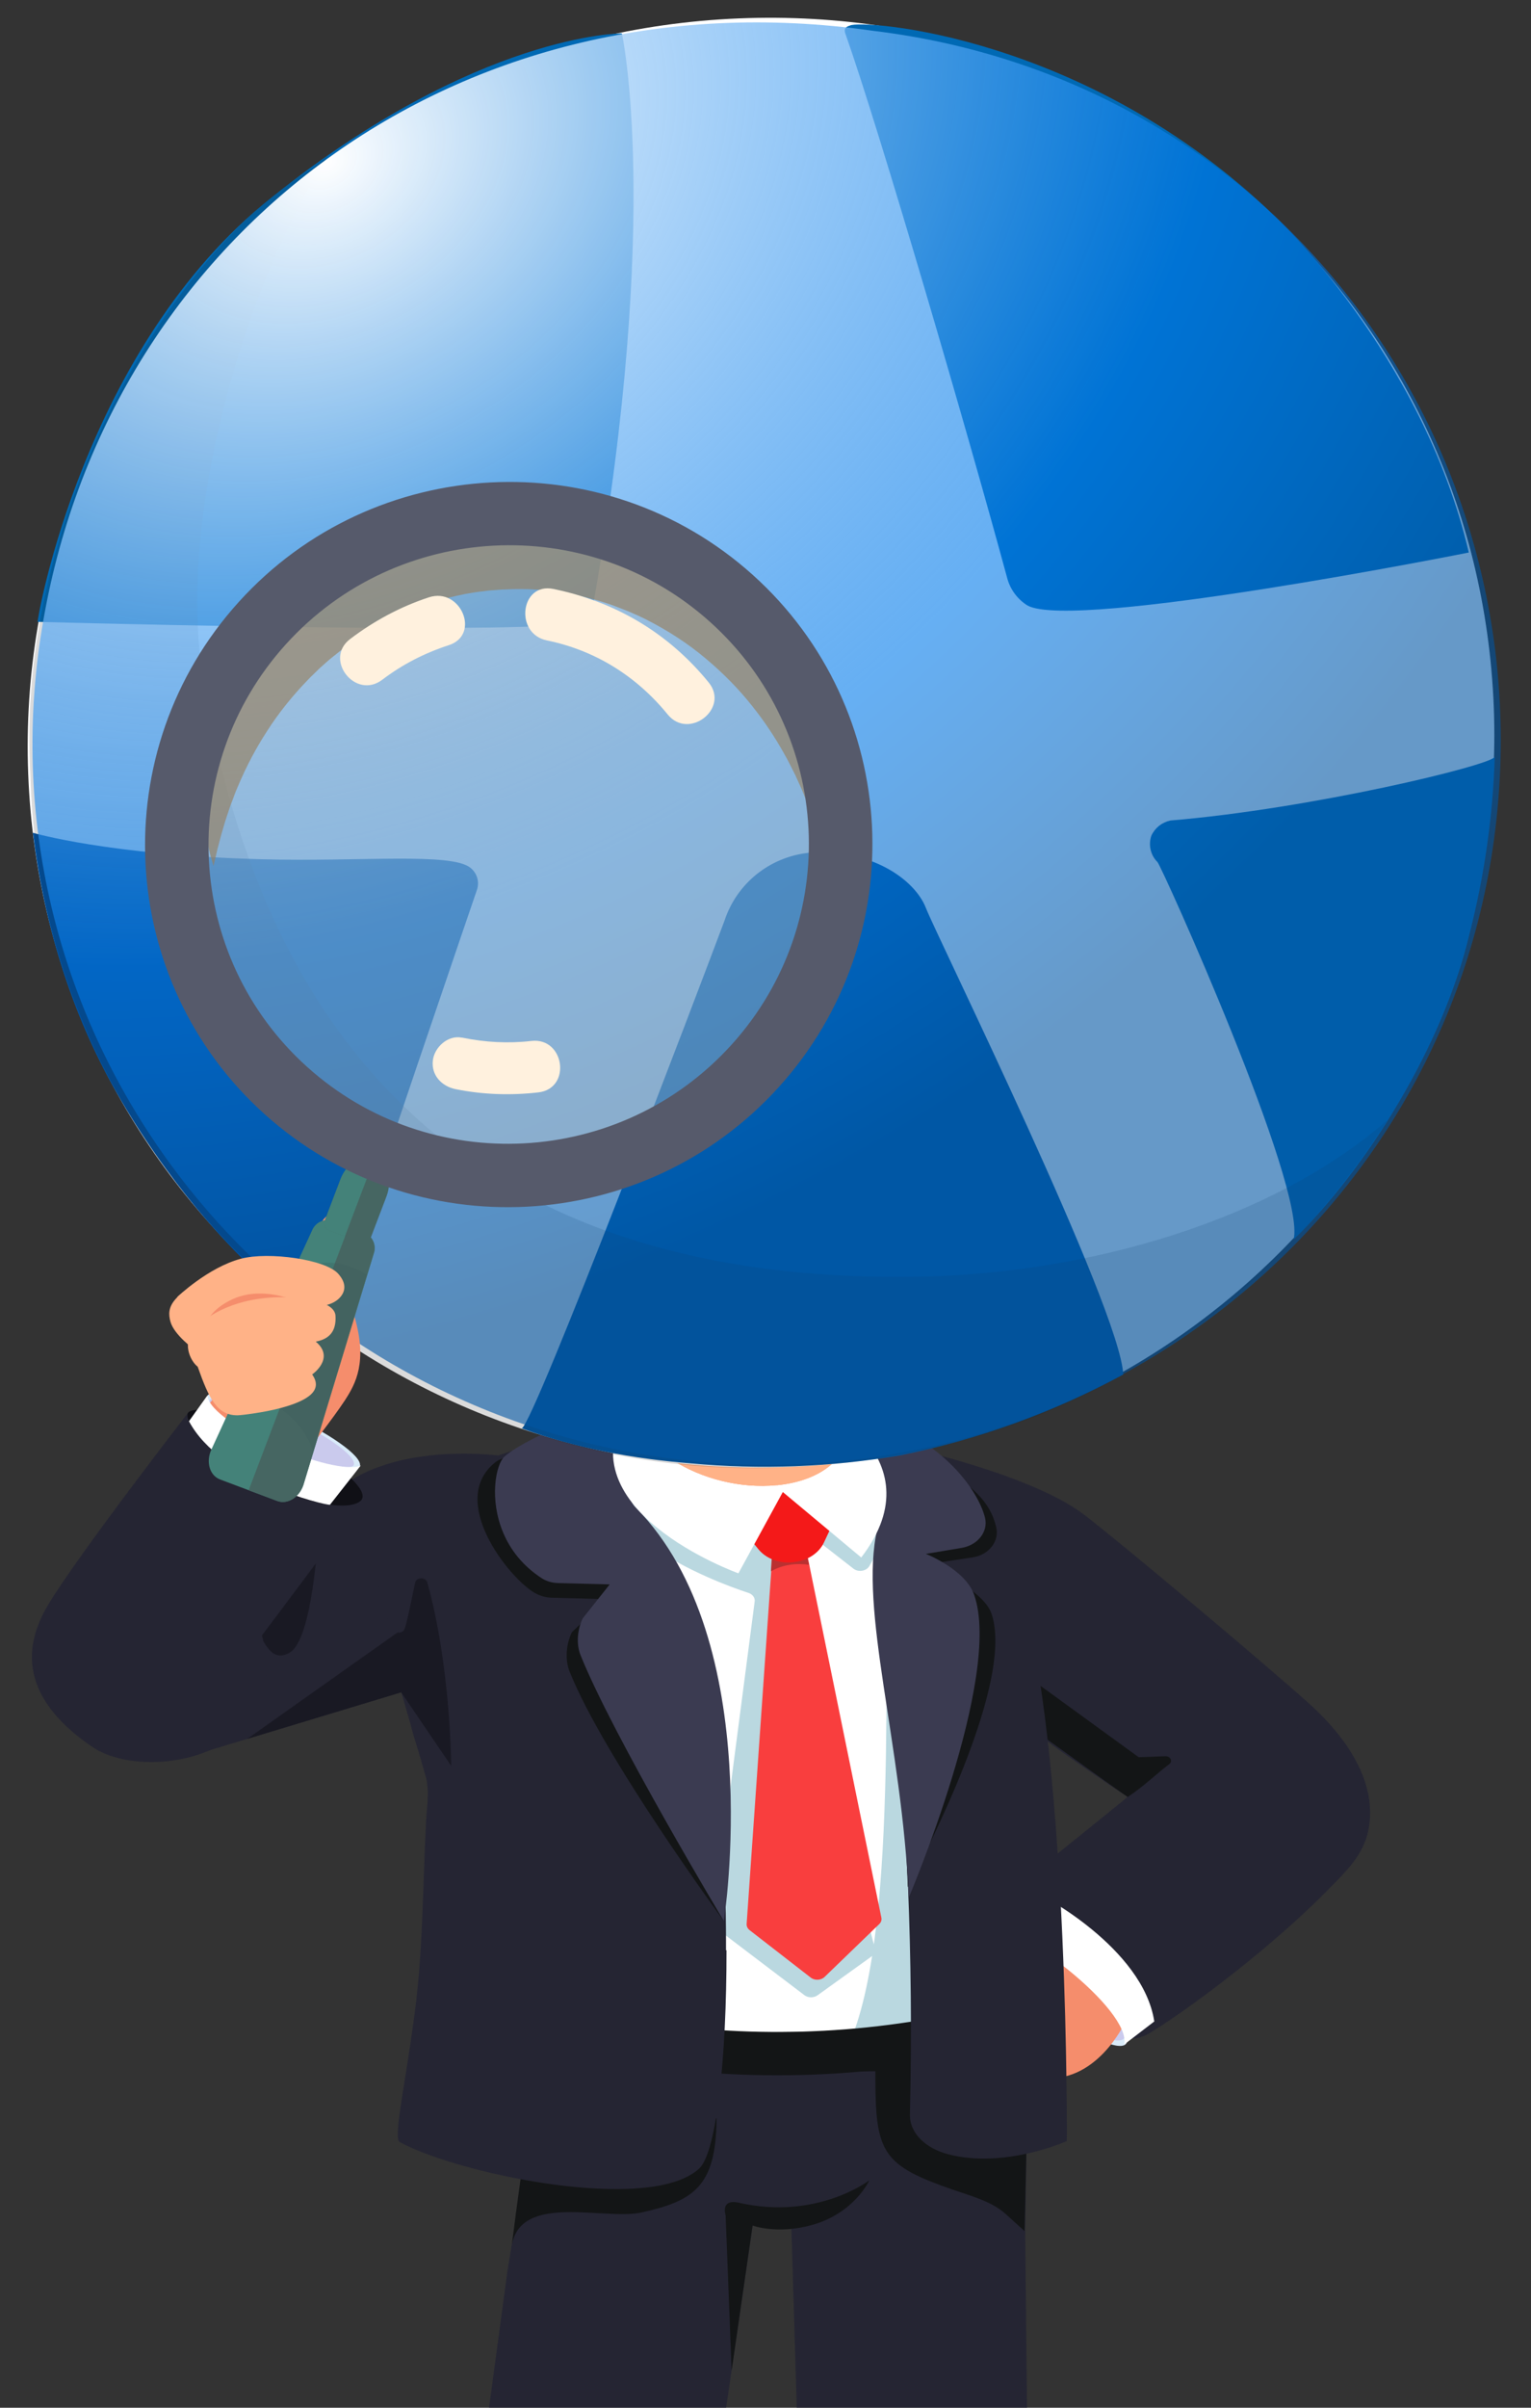 <svg width="154" height="242" viewBox="0 0 154 242" fill="none" xmlns="http://www.w3.org/2000/svg">
<rect x="0" y="0" width="154" height="242" fill="#333333" stroke="none"/>
<g clip-path="url(#clip0_1370_25025)">
<mask id="mask0_1370_25025" style="mask-type:luminance" maskUnits="userSpaceOnUse" x="0" y="3" width="150" height="278">
<path d="M148.837 3.005L0.793 4.079L1.772 280.163L149.816 279.089L148.837 3.005Z" fill="white"/>
</mask>
<g mask="url(#mask0_1370_25025)">
<path d="M93.724 165.38C94.357 166.31 95.163 167.215 96.149 168.07C96.258 168.171 96.378 168.266 96.492 168.367C98.927 170.35 100.981 171.623 102.868 173.107C105.928 175.517 106.414 175.813 109.407 177.894C110.644 178.748 111.948 179.637 113.378 180.585C113.384 180.591 113.402 180.603 113.408 180.609C113.456 180.639 98.934 192.287 98.934 192.287C98.49 193.806 101.168 195.285 102.24 196.733C103.216 198.05 103.968 199.009 104.642 199.777C105.671 200.949 106.531 201.668 107.751 202.54C107.997 202.712 108.268 202.902 108.55 203.091C109.055 203.441 109.607 203.712 110.189 203.906C112.326 204.645 113.761 205.503 115.7 204.308C120.653 201.257 128.48 195.105 133.229 190.294C134.992 188.514 136.605 186.986 137.282 185.135C137.455 184.648 137.591 184.156 137.673 183.658C138.355 179.698 136.224 175.334 131.637 171.21C127.241 167.24 112.346 155.307 109.118 152.658C107.447 151.292 105.742 150.436 104.104 150.011C103.018 149.725 101.944 149.638 100.925 149.699C100.452 149.733 94.111 148.306 93.461 149.281C92.166 151.25 96.494 156.521 95.93 157.999C94.866 160.823 91.568 162.286 93.689 165.392L93.713 165.392L93.724 165.38Z" fill="#252533"/>
<path d="M92.064 148.834C92.064 148.834 101.495 151.612 108.118 155.699L108.232 155.8C110.265 157.457 107.721 155.342 116.68 162.295C126.619 170.001 138.409 178.708 137.297 185.142C137.469 184.655 137.606 184.162 137.688 183.664C138.37 179.703 136.239 175.337 131.655 171.211C127.258 167.239 112.379 154.768 109.024 152.221C103.721 148.19 91.195 145.46 91.195 145.46L92.058 148.841L92.064 148.84L92.064 148.834Z" fill="#252533"/>
<path d="M91.081 164.559C92.639 165.645 111.633 179.413 113.437 180.611C114.963 179.622 116.559 178.088 117.606 177.318C117.995 177.034 117.736 176.496 117.214 176.518L114.539 176.616L93.38 161.25L91.081 164.565L91.081 164.559Z" fill="#131516"/>
<path d="M107.663 198.043C111.284 201.139 113.644 204.112 113.36 205.23C113.023 206.563 108.65 204.449 105.023 201.341C101.402 198.245 98.416 194.617 99.162 193.598C99.61 192.983 104.036 194.941 107.663 198.037L107.657 198.037L107.663 198.043Z" fill="#D9EBF9"/>
<path d="M107.801 198.004C111.211 200.886 113.415 203.657 113.143 204.708C112.811 205.958 108.684 203.992 105.274 201.11C101.864 198.228 99.07 194.85 99.787 193.898C100.222 193.319 104.391 195.134 107.801 198.01L107.801 198.004Z" fill="#CACAED"/>
<path d="M113.161 203.281C113.161 203.281 110.22 209.668 104.592 208.799C98.965 207.93 97.046 198.942 97.046 198.942L103.378 193.464L113.161 203.287L113.161 203.281Z" fill="#F58D6C"/>
<path d="M103.979 190.169C103.979 190.169 99.007 193.671 99.031 193.67C102.19 193.042 113.866 202.06 113.074 205.5L116.106 203.176C114.984 195.793 104.573 190.26 103.979 190.169Z" fill="white"/>
<path d="M91.96 184.253L101.696 187.444L101.695 187.252C101.132 164.407 78.544 146.235 50.894 146.386C50.894 146.386 38.541 144.421 32.702 150.923L40.386 170.159L43.803 181.93C43.803 181.93 46.275 183.68 91.96 184.247L91.96 184.253Z" fill="#252533"/>
<path d="M80.917 267.864C81.826 267.439 82.95 267.041 84.195 266.685C91.535 264.625 103.403 264.089 103.568 266.884L103.12 224.231L103.402 207.054L103.442 204.713L100.962 206.407L90.621 213.472L80.481 221.81L79.561 222.433L80.917 267.864Z" fill="#252533"/>
<path d="M46.088 265.207C46.996 264.265 48.518 263.744 50.352 263.545C57.442 262.779 69.279 266.718 69.029 269.033C68.709 271.96 75.707 223.67 75.707 223.67L81.636 223.626L106.096 204.65L53.64 205.041L53.375 206.727L53.595 211.393L52.498 220.439L51.625 224.725L51.037 228.295L46.07 265.213L46.076 265.213L46.088 265.207Z" fill="#252533"/>
<path d="M51.464 225.762C52.303 220.338 60.792 223.205 64.525 222.374C69.81 221.202 72.018 219.747 72.079 212.956L68.802 210.206L54.185 205.567L51.885 222.517L51.47 225.762L51.464 225.762Z" fill="#131516"/>
<path d="M88.045 206.512L88.054 209.166C88.079 216.459 88.916 217.681 95.867 220.092C97.775 220.749 99.773 221.274 101.145 222.516L103.057 224.246L103.449 207.056L103.447 206.385L88.033 206.5L88.039 206.518L88.045 206.512Z" fill="#131516"/>
<path d="M81.636 223.644C85.954 222.456 87.442 219.143 87.442 219.143C87.442 219.143 82.168 223.185 74.333 221.398C72.414 220.963 72.989 222.66 72.989 222.66L73.593 238.264L75.702 223.688C75.702 223.688 78.145 224.605 81.63 223.644L81.636 223.644Z" fill="#131516"/>
<path d="M42.438 205.614L105.403 205.191L105.414 208.062L42.449 208.485L42.438 205.614Z" fill="#131516"/>
<path d="M42.299 159.953L50.822 192.445C53.901 204.009 68.205 204.454 81.206 204.225L82.508 204.167L84.258 204.064C102.95 203.512 105.071 194.001 101.986 182.437L94.661 154.965L93.568 150.855L93.22 150.936L90.572 151.537L42.305 159.953L42.299 159.953Z" fill="white"/>
<path d="M85.99 203.941L84.302 204.055C99.23 204.581 105.078 194.006 101.996 182.454L94.679 155.01L94.002 153.207L93.245 150.985L91.915 147.09L90.601 151.585L89.702 154.657C88.375 160.385 90.691 190.578 85.996 203.941L85.99 203.941Z" fill="#BAD8E0"/>
<path d="M61.28 144.789C61.584 144.199 62.554 144.09 63.017 144.608C64.905 146.714 69.682 150.8 77.279 149.097C80.931 148.279 82.339 146.712 82.887 145.683C83.143 145.184 83.897 145.029 84.413 145.343C86.767 146.817 91.447 150.795 87.432 157.425C87.128 157.925 86.326 158.045 85.845 157.665L80.079 153.167C79.568 152.764 78.718 152.926 78.456 153.473L77.623 155.198C77.558 155.336 77.54 155.486 77.565 155.641L88.013 195.875C88.068 196.156 87.943 196.45 87.68 196.632L82.242 200.541C81.853 200.82 81.278 200.818 80.905 200.527L72.034 193.795C71.787 193.605 71.673 193.33 71.726 193.054L75.906 161.002C75.976 160.619 75.729 160.249 75.291 160.103C71.831 158.972 56.834 153.416 61.298 144.758L61.298 144.782L61.28 144.789Z" fill="#BAD8E0"/>
<path d="M75.383 193.983L81.555 198.771C81.951 199.079 82.579 199.045 82.937 198.707L88.438 193.392C88.635 193.205 88.712 192.953 88.651 192.719L86.312 181.294L83.753 168.762L81.706 158.765L81.402 157.27L81.298 156.768L81.152 156.032L77.692 156.189L77.641 156.932L77.579 157.927L77.47 159.454L75.105 193.339C75.076 193.584 75.185 193.829 75.401 193.995L75.395 193.995L75.383 193.983Z" fill="#F93E3E"/>
<path d="M77.532 157.939C78.795 157.216 80.193 157.098 81.376 157.281L81.272 156.778L81.125 156.041L77.658 156.199L77.606 156.943L77.544 157.939L77.538 157.939L77.532 157.939Z" fill="#BA3131"/>
<path d="M101.954 200.956C90.985 204.05 79.3 204.992 67.858 203.618C60.86 202.784 54.237 200.854 47.554 199.026C44.327 198.142 43.16 202.41 46.351 203.283C53.455 205.222 60.45 207.18 67.916 208.016C79.862 209.356 92.13 208.32 103.561 205.103C106.776 204.197 105.199 200.038 101.96 200.95L101.954 200.95L101.954 200.956Z" fill="#131516"/>
<path d="M91.338 189.675C91.62 196.618 91.726 204.275 91.528 212.509C91.481 214.438 93.15 215.934 95.349 216.517C101.046 218.021 107.309 215.198 107.309 215.198C107.309 215.198 107.536 178.457 103.014 160.965C99.482 147.285 96.207 148.554 95.721 148.474C93.517 148.119 92.09 147.357 88.26 147.39C88.26 147.39 90.275 163.554 91.344 189.669L91.338 189.675Z" fill="#252533"/>
<path d="M89.033 147.299C89.033 147.299 90.247 163.564 91.316 189.679C94.978 182.683 101.845 168.282 99.722 162.161C98.833 159.617 93.091 157.251 93.091 157.251L97.894 156.522C99.498 156.253 100.54 154.88 100.206 153.5C99.75 151.599 98.697 150.008 95.541 147.977C93.338 147.622 92.864 147.278 89.039 147.305L89.033 147.299Z" fill="#131516"/>
<path d="M91.402 190.743C91.402 190.743 100.886 168.512 97.983 160.281C97.088 157.737 93.131 156.179 93.131 156.179L96.721 155.578C98.355 155.309 99.421 153.935 99.081 152.549C98.371 149.644 93.958 142.975 82.905 141.253C80.24 140.835 87.808 144.367 86.592 144.125C84.369 143.674 84.106 145.52 84.736 145.929C85.456 146.396 82.327 143.629 83.402 144.585C84.615 145.654 89.982 146.088 88.242 153.676C86.373 161.815 90.749 175.22 91.408 190.749L91.402 190.743Z" fill="#3B3B51"/>
<path d="M73.078 196.001C73.091 206.728 72.093 216.312 70.338 217.948C67.023 221.051 57.154 220.226 49.318 218.385C46.848 217.804 44.581 217.126 42.776 216.444C41.756 216.057 40.886 215.668 40.208 215.295C39.608 214.964 40.475 210.903 41.312 205.213C41.511 203.828 41.721 202.341 41.902 200.795C41.901 200.765 41.901 200.735 41.907 200.705C42.251 197.719 42.413 194.484 42.534 191.213C42.55 190.859 42.561 190.5 42.578 190.14C42.671 187.63 42.746 185.126 42.876 182.699C42.955 181.321 43.01 181.668 43.036 180.356C43.082 178.152 41.809 175.586 41.389 173.576C40.439 169.049 38.795 161.437 38.142 159.573C37.785 158.552 37.512 155.906 37.384 155.039C37.322 154.656 37.297 154.285 37.296 153.925C37.319 151.973 38.308 150.468 41.042 149.43C41.156 149.381 41.264 149.344 41.378 149.308C41.623 149.222 41.88 149.136 42.15 149.056L53.901 144.981C53.901 144.981 54.021 145.04 54.255 145.164C54.621 145.353 55.275 145.701 56.092 146.204C59.742 148.43 66.924 153.683 69.468 161.858C70.619 165.557 71.488 170.785 72.083 176.579C72.448 180.134 72.707 183.899 72.864 187.653C72.954 189.749 73.01 191.833 73.023 193.875C73.025 194.594 73.034 195.319 73.03 196.031L73.078 196.007L73.078 196.001Z" fill="#252533"/>
<path d="M53.865 147.902C52.856 147.251 51.317 145.759 49.77 147.016C45.062 150.848 51.127 158.53 53.739 160.075C54.255 160.376 54.843 160.564 55.46 160.583L61.02 160.734L57.527 164.048C56.95 165.232 56.811 166.79 57.289 167.997C60.806 176.764 72.808 193.076 72.808 193.076C72.808 193.076 72.371 159.841 53.859 147.896L53.865 147.896L53.865 147.902Z" fill="#131516"/>
<path d="M54.504 158.633C54.966 158.929 55.536 159.093 56.117 159.112L61.329 159.248L58.621 162.652C58.08 163.757 57.941 165.226 58.394 166.354C61.693 174.571 72.814 193.086 72.814 193.086C72.814 193.086 77.21 164.958 63.968 151.544C61.696 149.243 65.859 144.128 65.685 142.308C65.666 142.141 65.666 141.973 65.665 141.805C65.65 140.919 65.654 140.194 64.187 140.343C62.989 140.466 53.22 144.239 50.772 146.371C50.306 146.77 49.903 147.88 49.812 149.325C49.63 152.099 50.59 156.093 54.492 158.627L54.504 158.633Z" fill="#3B3B51"/>
<path d="M79.827 157.026L79.755 157.026C78.395 157.168 77.049 156.657 76.279 155.704L75.297 154.5C74.177 153.13 74.519 151.269 76.081 150.238L76.876 149.723C77.977 149.001 79.458 148.852 80.725 149.34L81.632 149.693C83.427 150.393 84.249 152.144 83.51 153.69L82.873 155.049C82.361 156.126 81.194 156.878 79.833 157.008L79.833 157.02L79.827 157.026Z" fill="#F41919"/>
<path d="M63.51 140.871C63.51 140.871 63.988 140.142 64.283 140.506C65.728 142.312 69.686 148.771 78.036 146.91C83.76 145.632 81.133 140.309 81.133 140.309C81.133 140.309 94.626 146.133 86.629 156.543L78.742 149.963L74.276 158.134C74.276 158.134 55.892 151.548 63.504 140.865L63.51 140.865L63.51 140.871Z" fill="white"/>
<path d="M78.131 149.275C74.454 149.638 70.532 148.605 67.699 146.772C67.525 146.659 67.356 146.534 67.194 146.41C65.22 144.834 63.917 144.628 64.371 140.454L77.308 140.359C77.308 140.359 81.557 140.328 84.957 141.293L84.662 141.295C85.055 142.048 85.268 142.785 85.288 143.499C85.43 146.438 82.654 148.84 78.131 149.281L78.131 149.275Z" fill="#F58D6C"/>
<path d="M78.135 149.273C74.458 149.636 70.535 148.602 67.702 146.768C67.527 146.655 67.359 146.53 67.196 146.405C69.686 144.394 74.505 142.673 85.179 143.483L85.293 143.5C85.436 146.441 82.659 148.844 78.135 149.285L78.135 149.273Z" fill="#FFB287"/>
</g>
<path d="M150.26 71.164C150.981 90.612 143.929 109.57 130.656 123.876C117.382 138.182 98.98 146.655 79.499 147.439C38.869 149.115 4.382 118.237 2.838 77.797C1.289 37.35 33.649 3.528 74.278 1.852C114.908 0.17 148.722 30.723 150.26 71.17" fill="white"/>
<path d="M62.556 3.368C62.556 3.368 66.56 21.494 59.745 60.352C59.499 61.749 57.894 62.761 55.357 62.892C42.386 63.577 3.786 62.501 3.786 62.501C3.684 62.484 8.345 34.919 27.34 19.823C48.088 3.279 62.556 3.356 62.556 3.356L62.556 3.368Z" fill="#0069B4"/>
<path d="M81.295 85.714C87.618 85.226 92.04 88.435 93.131 91.254C94.221 94.073 112.73 131.609 112.982 138.159C105.94 141.982 98.366 144.718 90.511 146.283C83.549 147.458 76.469 147.73 69.44 147.078C63.702 146.616 57.884 145.561 52.488 143.568C53.811 142.834 70.406 99.122 72.872 92.547C73.471 90.722 74.581 89.109 76.077 87.895C77.572 86.686 79.382 85.931 81.295 85.72" fill="#0059A7"/>
<path d="M3.307 83.703C3.307 83.703 10.953 85.955 26.285 86.362C36.318 86.633 45.458 85.646 47.348 87.244C47.667 87.511 47.903 87.869 48.012 88.269C48.121 88.67 48.099 89.101 47.956 89.491C47.956 89.491 36.027 124.358 34.973 128.091C34.549 130.136 34.539 132.238 34.949 134.283C35.289 135.55 22.073 127.882 11.709 109.797C7.118 101.763 4.445 92.9 3.307 83.697L3.307 83.703Z" fill="#0052A2"/>
<path d="M85.486 2.57C86.66 1.927 109.312 3.475 128.181 21.687C128.181 21.687 143.054 35.49 147.744 55.534C147.744 55.534 108.085 63.444 103.353 60.86C102.384 60.256 101.667 59.314 101.345 58.221C97.347 43.473 88.454 13.043 85.021 3.34C84.796 2.707 85.402 2.613 85.474 2.576" fill="#0069B4"/>
<path d="M115.817 83.984C115.657 84.441 115.629 84.932 115.739 85.404C115.848 85.876 116.084 86.306 116.427 86.645C116.836 87.025 131.416 119.366 130.122 124.591C137.432 117.467 145.167 105.131 147.83 93.801C149.314 88 150.161 82.054 150.355 76.077C149.884 76.942 131.927 81.284 117.731 82.468C117.318 82.555 116.928 82.737 116.593 82.997C116.264 83.263 115.996 83.6 115.817 83.984Z" fill="#0069B4"/>
<g opacity="0.16">
<path d="M33.006 15.63C24.648 28.603 17.704 51.916 20.458 68.414C27.397 110.055 52.538 129.191 92.867 128.309C109.578 127.939 127.993 122.665 139.574 112.569C127.44 131.396 108.084 145.775 80.746 147.4C40.231 150.141 4.099 118.47 3.058 77.966C1.454 51.804 17.273 25.235 31.493 16.846" fill="#1A1819"/>
</g>
<path style="mix-blend-mode:overlay" d="M4.06 64.189C9.994 24.606 45.178 -3.015 87.842 3.099C129.259 8.107 156.07 45.771 150.138 85.355C144.204 124.938 106.694 152.288 66.356 146.445C26.018 140.599 -1.872 103.773 4.06 64.189Z" fill="url(#paint0_radial_1370_25025)"/>
<path d="M32.639 150.887L9.305 161.97L13.925 173.483C14.823 175.733 17.802 176.91 20.507 176.09L40.368 170.086L35.124 150.482" fill="#252533"/>
<path d="M40.665 163.791C40.892 163.395 41.544 160.028 41.762 159.057C41.892 158.5 42.835 158.493 42.981 159.049C45.342 167.512 45.385 177.487 45.385 177.487L40.356 170.094L24.868 174.778L39.988 164.077C40.264 164.123 40.546 164.001 40.671 163.797L40.665 163.791Z" fill="#191923"/>
<path d="M31.994 154.229C31.994 154.229 31.475 164.776 29.126 166.113C26.915 167.366 26.337 164.151 24.759 161.863L31.994 154.229Z" fill="#191923"/>
<path d="M18.935 141.977C18.935 141.977 7.706 156.458 4.784 161.395C1.116 167.588 4.362 172.246 9.307 175.595C14.681 179.234 29.643 176.576 26.347 164.373C26.347 164.373 35.037 152.888 36.325 150.803C36.325 150.803 32.624 146.297 27.719 144.121C23.519 142.252 18.941 141.977 18.941 141.977L18.935 141.977Z" fill="#252533"/>
<path d="M19.11 141.855C18.882 141.947 18.835 142.103 18.86 142.36C18.942 143.233 20.671 145.854 25.589 148.503C31.2 151.524 35.4 151.814 36.327 150.791C37.241 149.78 33.944 146.959 29.092 144.549C24.71 142.376 20.513 141.266 19.116 141.843L19.11 141.855Z" fill="#101016"/>
<path d="M27.683 145.403C23.681 143.556 20.904 141.515 20.809 140.523C20.69 139.333 24.91 140.245 28.906 142.092C32.909 143.938 36.523 146.356 36.197 147.37C36.007 147.975 31.68 147.255 27.683 145.409L27.683 145.403Z" fill="#D9EBF9"/>
<path d="M27.581 145.464C23.832 143.753 21.127 141.892 21.039 140.953C20.944 139.84 25.008 140.634 28.763 142.345C32.512 144.055 35.903 146.307 35.583 147.255C35.393 147.818 31.33 147.175 27.581 145.464Z" fill="#CACAED"/>
<path d="M30.691 146.145C30.691 146.145 33.558 142.488 34.68 140.764C35.801 139.039 36.958 136.913 35.677 132.38C34.402 127.835 37.108 125.957 37.102 124.317C37.084 120.344 32.25 120.573 31.685 124.634C30.269 134.743 26.79 134.49 26.79 134.49L20.497 141.706C24.433 146.233 27.697 145.47 30.703 146.145L30.697 146.145L30.691 146.145Z" fill="#F58D6C"/>
<g opacity="0.56">
<path d="M33.999 132.065C33.999 132.065 35.101 131.177 35.205 130.199C35.309 129.221 35.35 127.411 30.377 126.768C22.148 125.71 20.213 129.902 19.962 130.053C19.71 130.211 28.973 131.711 28.973 131.711C28.973 131.711 32.489 131.075 32.584 131.002L34.005 132.065L33.999 132.065Z" fill="#445E23"/>
</g>
<path d="M19.547 135.639C19.547 135.639 17.522 134.18 17.15 132.86C16.735 131.373 17.163 130.144 21.67 128.026L23.85 132.051L19.547 135.639Z" fill="#FFB287"/>
<path d="M33.192 151.242C33.192 151.242 36.31 147.278 36.292 147.29C33.823 148.467 21.235 143.32 20.85 140.27L19.005 142.849C22.196 148.8 32.658 151.293 33.186 151.242L33.192 151.242Z" fill="white"/>
<path d="M30.513 149.265C30.086 150.518 28.9 151.244 27.877 150.856L22.144 148.703C21.115 148.321 20.707 146.995 21.224 145.777L31.394 123.661C31.739 122.828 32.686 122.414 33.51 122.726L36.633 123.897C37.463 124.208 37.893 125.139 37.596 125.991L30.513 149.265Z" fill="#448279"/>
<path d="M36.631 123.901L35.073 123.313L25.012 149.783L27.876 150.86C28.904 151.248 30.084 150.522 30.512 149.269L37.595 125.995C37.892 125.143 37.455 124.213 36.631 123.901Z" fill="#466662"/>
<path d="M36.348 124.886L33.057 123.651C32.69 123.516 32.538 123.026 32.716 122.564L34.26 118.509C34.866 116.914 36.382 116 37.645 116.471L37.693 116.488C38.957 116.965 39.486 118.643 38.881 120.238L37.336 124.293C37.158 124.755 36.721 125.021 36.354 124.886L36.348 124.886Z" fill="#466662"/>
<path d="M37.66 116.489L37.636 116.489C36.373 116.007 34.857 116.92 34.251 118.516L32.707 122.571C32.529 123.032 32.687 123.522 33.048 123.657L34.691 124.275L37.648 116.489L37.66 116.489Z" fill="#448279"/>
<g opacity="0.29">
<path d="M24.03 139.628L28.683 129.499C31.574 124.635 36.897 128.094 36.897 128.094L31.492 145.857C30.03 141.412 25.045 139.896 24.024 139.628L24.03 139.628Z" fill="#3C5E5A"/>
</g>
<g opacity="0.4">
<path d="M57.254 115.489C40.381 118.83 24.042 107.895 20.751 91.071C17.459 74.24 28.469 57.896 45.336 54.555C62.209 51.214 78.547 62.149 81.839 78.974C85.13 95.804 74.121 112.154 57.254 115.489Z" fill="#C1C0BD"/>
</g>
<g opacity="0.65">
<path d="M82.314 83.781C82.314 83.781 82.384 83.397 82.513 82.677C82.584 82.317 82.642 81.873 82.682 81.34C82.705 81.07 82.734 80.776 82.757 80.47C82.768 80.165 82.779 79.835 82.79 79.494C82.82 78.103 82.748 76.396 82.404 74.457C82.067 72.519 81.47 70.336 80.489 68.048C79.514 65.766 78.125 63.403 76.31 61.133C75.411 59.989 74.375 58.9 73.248 57.848C72.134 56.771 70.864 55.821 69.54 54.896C66.874 53.063 63.783 51.605 60.466 50.664C58.808 50.196 57.09 49.867 55.355 49.663C54.49 49.585 53.607 49.49 52.731 49.484C52.293 49.469 51.855 49.454 51.416 49.475L50.756 49.492L50.426 49.494L50.264 49.507L50.18 49.508L49.97 49.521L48.842 49.613L48.56 49.639C48.476 49.64 48.374 49.652 48.248 49.671L47.546 49.76C46.586 49.869 45.746 50.048 44.889 50.222C43.18 50.611 41.507 51.114 39.901 51.755C36.688 53.042 33.766 54.824 31.295 56.926C28.812 59.017 26.762 61.392 25.175 63.847C23.594 66.303 22.451 68.797 21.709 71.175C20.962 73.553 20.592 75.784 20.45 77.757C20.307 79.723 20.398 81.43 20.571 82.812C20.614 83.154 20.657 83.483 20.695 83.788C20.756 84.087 20.811 84.374 20.86 84.638C20.958 85.164 21.061 85.607 21.165 85.96C21.36 86.665 21.475 87.036 21.475 87.036C21.475 87.036 21.564 86.658 21.735 85.944C21.806 85.59 21.918 85.158 22.054 84.659C22.178 84.155 22.338 83.591 22.528 82.966C22.7 82.342 22.955 81.657 23.193 80.925C23.335 80.564 23.484 80.186 23.62 79.795C23.763 79.405 23.948 79.02 24.114 78.612C24.816 77.001 25.71 75.257 26.844 73.512C27.966 71.754 29.352 70.001 30.954 68.348C31.349 67.926 31.785 67.539 32.198 67.123C32.641 66.737 33.071 66.326 33.544 65.963C34.471 65.214 35.435 64.488 36.465 63.828C37.495 63.167 38.579 62.585 39.688 62.038C40.802 61.497 41.965 61.045 43.151 60.641C44.339 60.244 45.568 59.953 46.803 59.699C47.427 59.593 48.063 59.48 48.609 59.429L49.035 59.372C49.095 59.365 49.185 59.353 49.287 59.346L49.569 59.326L50.703 59.24C50.463 59.26 50.655 59.241 50.607 59.247L50.637 59.247L50.697 59.246L50.817 59.245L51.057 59.238L51.531 59.217C51.849 59.202 52.167 59.212 52.48 59.21C53.116 59.205 53.74 59.249 54.371 59.286C55.626 59.409 56.875 59.562 58.094 59.835C59.308 60.114 60.515 60.435 61.681 60.859C62.841 61.288 63.983 61.747 65.072 62.303C67.237 63.408 69.253 64.724 71.011 66.209C72.769 67.683 74.33 69.284 75.62 70.91C76.923 72.531 77.986 74.165 78.844 75.699C79.291 76.463 79.636 77.209 79.992 77.896C80.307 78.6 80.622 79.251 80.858 79.855C81.106 80.464 81.325 81.008 81.495 81.486C81.67 81.97 81.828 82.382 81.937 82.735C82.174 83.422 82.296 83.793 82.296 83.793L82.308 83.793L82.314 83.781Z" fill="#96805F"/>
</g>
<path d="M78.324 109.276C91.858 94.331 90.683 71.23 75.718 57.781C60.746 44.331 37.555 45.553 24.021 60.498C10.487 75.443 11.662 98.544 26.627 111.994C41.599 125.443 64.79 124.221 78.324 109.276ZM28.76 64.752C39.927 52.419 59.071 51.409 71.425 62.512C83.78 73.609 84.751 92.678 73.578 105.011C62.412 117.344 43.268 118.354 30.913 107.251C18.553 96.148 17.588 77.085 28.76 64.752Z" fill="#565A6B"/>
<path d="M46.469 104.288C48.79 104.763 51.103 104.898 53.456 104.625C56.8 104.245 57.513 109.41 54.151 109.797C51.372 110.114 48.56 110.024 45.819 109.468C44.424 109.184 43.356 108.06 43.542 106.569C43.705 105.245 45.063 104.01 46.457 104.294L46.469 104.288Z" fill="#FFF1DE"/>
<path d="M45.152 64.843C42.699 65.643 40.493 66.77 38.44 68.328C35.752 70.361 32.533 66.266 35.221 64.226C37.627 62.403 40.276 60.974 43.149 60.034C46.334 58.996 48.373 63.793 45.152 64.843Z" fill="#FFF1DE"/>
<path d="M67.159 71.809C64.031 67.97 59.882 65.364 55.006 64.367C51.724 63.694 52.344 58.52 55.651 59.193C61.915 60.474 67.256 63.641 71.289 68.599C73.409 71.206 69.284 74.416 67.165 71.815L67.159 71.809Z" fill="#FFF1DE"/>
<path d="M22.715 132.19C22.715 132.19 25.858 129.704 31.288 131.141C32.448 131.445 33.75 131.077 34.359 130.206C34.741 129.653 34.816 128.928 34.025 128.03C32.764 126.584 27.024 125.778 24.234 126.514C20.917 127.391 17.818 130.373 17.818 130.373L22.715 132.19Z" fill="#FFB287"/>
<path d="M31.011 131.289C31.011 131.289 26.898 128.976 23.41 130.573C19.777 132.236 20.425 135.014 20.425 135.014L31.011 131.289Z" fill="#F58D6C"/>
<path d="M19.697 133.405C21.264 131.881 24.554 130.028 29.859 130.436C29.859 130.436 33.65 130.651 33.747 132.242C33.844 133.851 33.09 134.592 31.764 134.846C33.759 136.52 31.4 138.145 31.4 138.145C32.488 139.694 31.129 140.75 28.177 141.535C26.605 141.958 24.294 142.248 23.892 142.251C21.838 142.264 21.02 140.588 19.883 137.364C19.166 136.825 18.172 134.892 19.703 133.393L19.685 133.393L19.697 133.405Z" fill="#FFB287"/>
</g>
<defs>
<radialGradient id="paint0_radial_1370_25025" cx="0" cy="0" r="1" gradientUnits="userSpaceOnUse" gradientTransform="translate(32.563 16.52) rotate(56.689) scale(113.72 149.105)">
<stop stop-color="white"/>
<stop offset="0.655" stop-color="#007AEB" stop-opacity="0.6"/>
<stop offset="1" stop-color="#0055A3" stop-opacity="0.6"/>
</radialGradient>
<clipPath id="clip0_1370_25025">
<rect width="153.473" height="242" fill="white" transform="translate(0.264)"/>
</clipPath>
</defs>
</svg>
